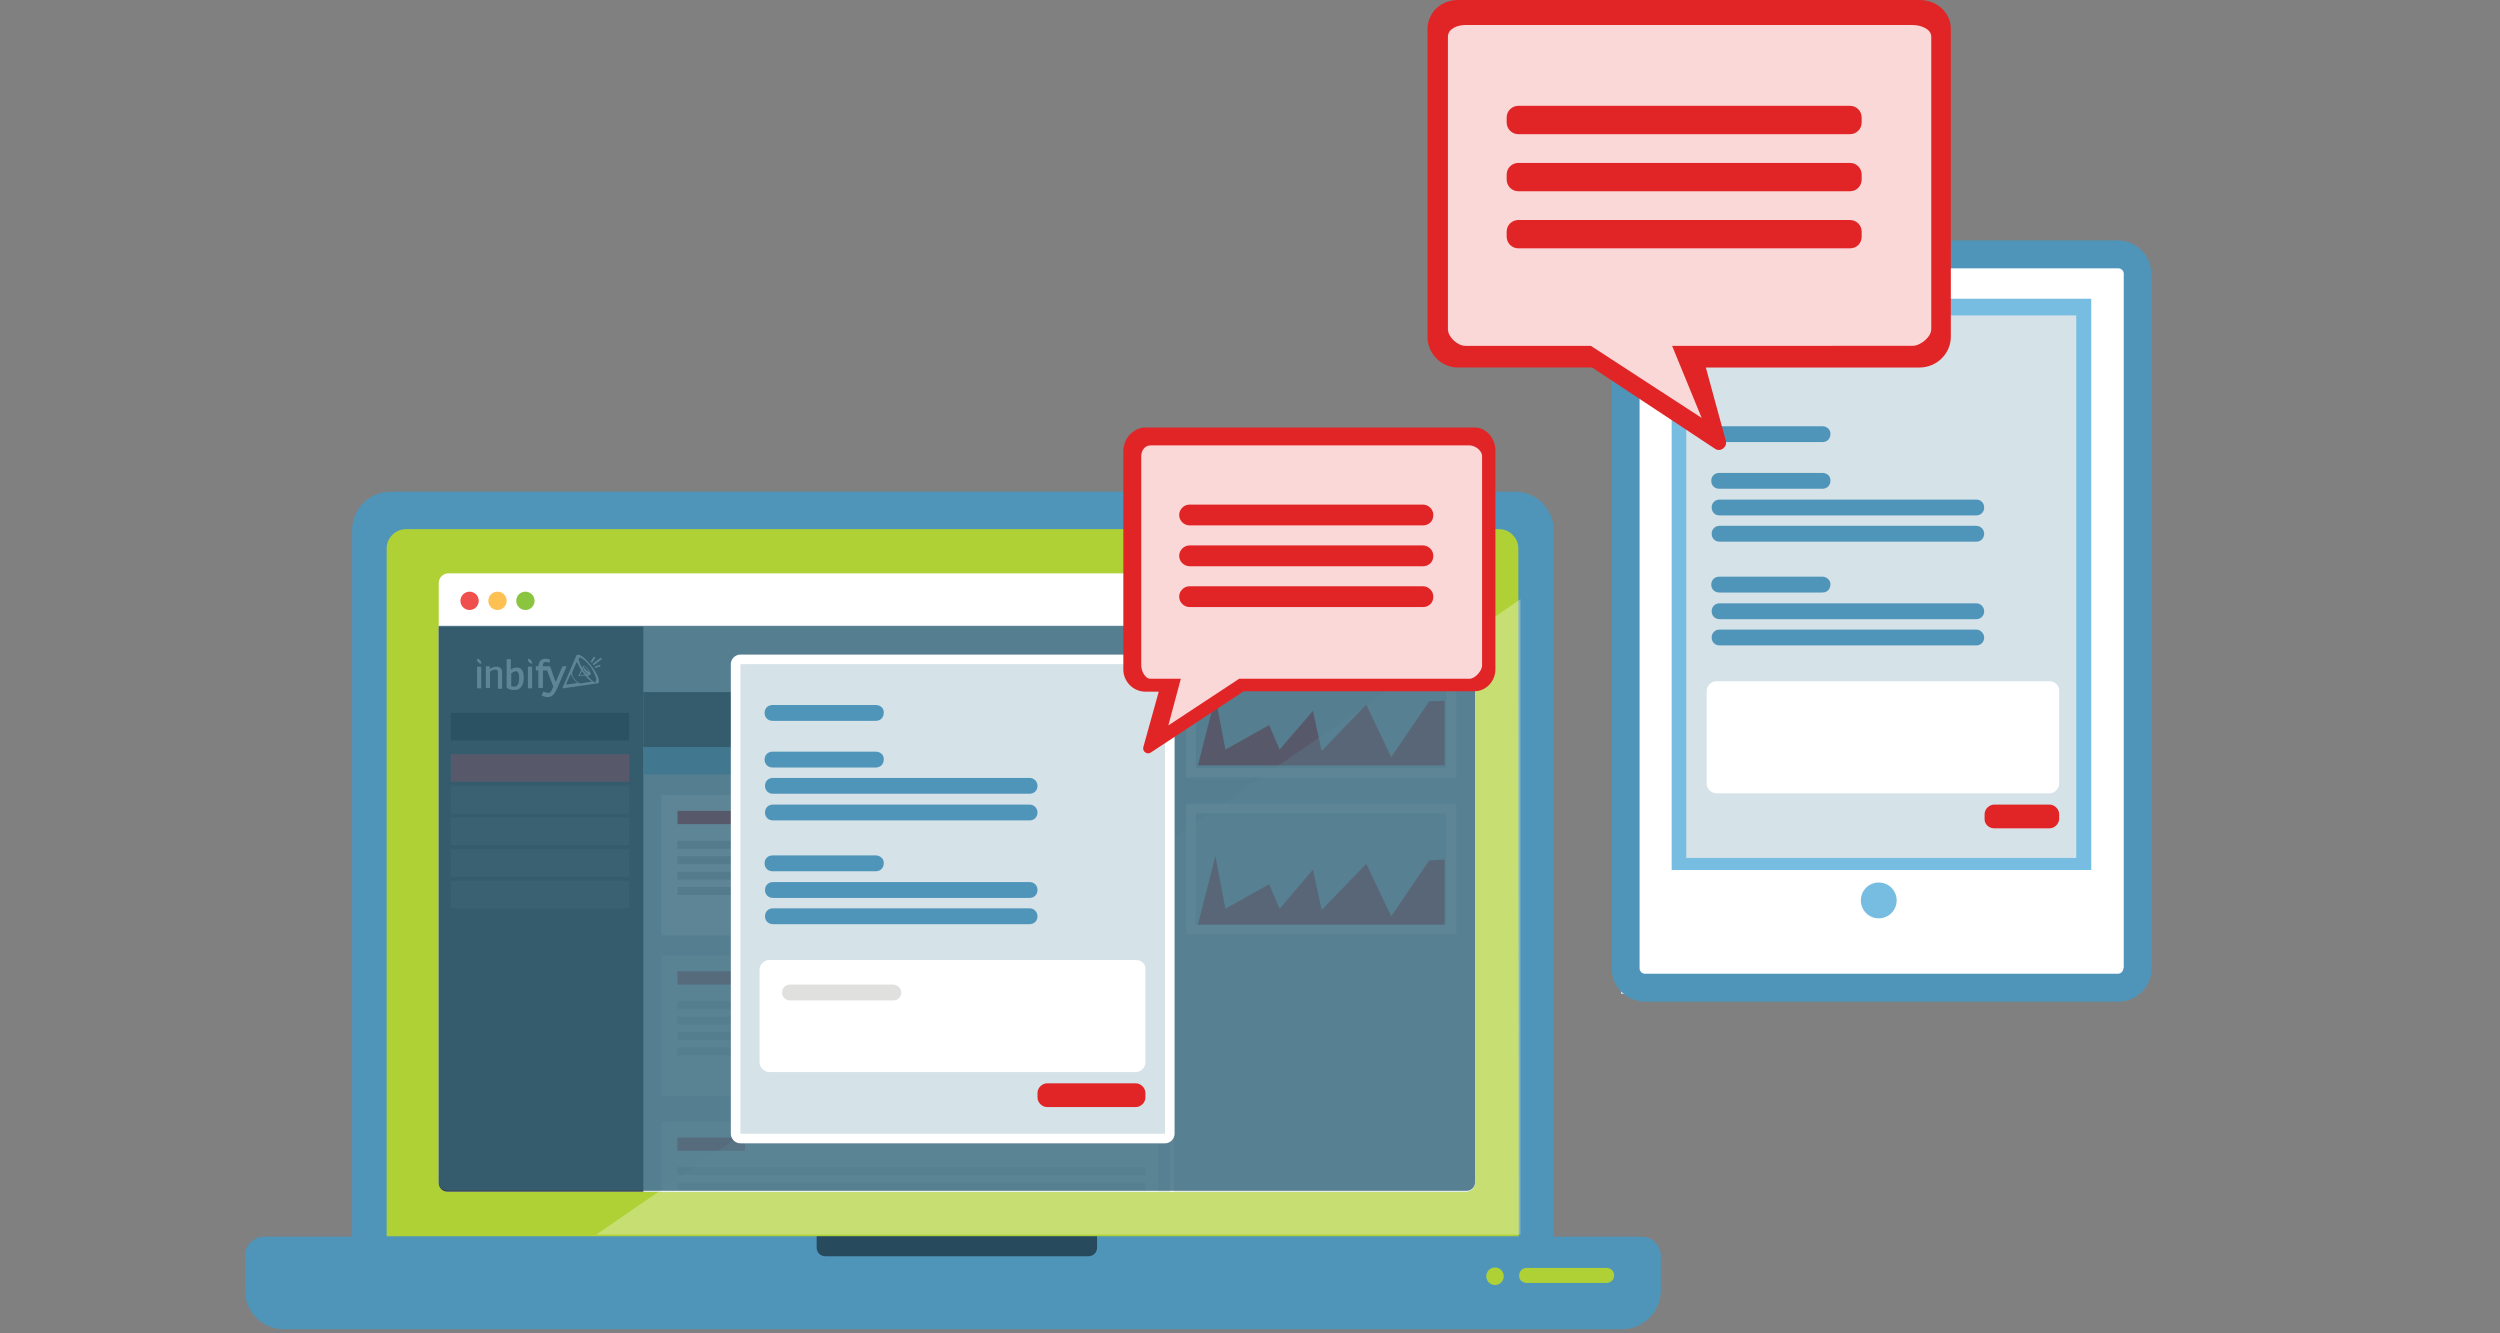 <?xml version="1.0" encoding="utf-8"?>
<!-- Generator: Adobe Illustrator 19.1.0, SVG Export Plug-In . SVG Version: 6.00 Build 0)  -->
<svg version="1.1" id="Layer_1" xmlns="http://www.w3.org/2000/svg" xmlns:xlink="http://www.w3.org/1999/xlink" x="0px" y="0px"
	 viewBox="265 -164.7 600 320" style="enable-background:new 265 -164.7 600 320;" xml:space="preserve">
<rect x="265" y="-164.7" width="600" height="320" fill="#808080" stroke="none"/>
<style type="text/css">
	.st0{display:none;}
	.st1{display:inline;}
	.st2{fill:#D6E3E8;}
	.st3{fill:#78BDE1;}
	.st4{fill:#FFFFFF;}
	.st5{fill:#E22726;}
	.st6{fill:#FCD9D9;}
	.st7{fill:none;stroke:#B0D235;stroke-width:12;stroke-miterlimit:10;}
	.st8{fill:#B0D235;}
	.st9{display:inline;fill:#78BDE1;}
	.st10{fill:#4F95BA;}
	.st11{fill:#AFD136;}
	.st12{opacity:0.5;enable-background:new    ;}
	.st13{fill:#D5E2E7;}
	.st14{fill:#333333;}
	.st15{fill:#77BCE0;}
	.st16{fill:#E12526;}
	.st17{fill:#4D4C4C;}
	.st18{fill:#CCCBCB;}
	.st19{opacity:0.5;}
	.st20{fill:#EF504E;}
	.st21{fill:#FDC053;}
	.st22{fill:#8BC43F;}
	.st23{fill:none;stroke:#FFFFFF;stroke-miterlimit:10;}
	.st24{opacity:0.5;clip-path:url(#SVGID_2_);}
	.st25{opacity:0.3;fill:#FFFFFF;enable-background:new    ;}
	.st26{opacity:0.8;fill:#35677B;enable-background:new    ;}
	.st27{opacity:0.8;fill:#D8D8D7;enable-background:new    ;}
	.st28{fill:#77BDE1;}
	.st29{fill:#FBD8D8;}
</style>
<g id="Layer_1_1_" class="st0">
	<g class="st1">
		<rect x="1175.5" y="-298.4" class="st2" width="187.4" height="268.5"/>
		<path class="st3" d="M1367-290c0-6.6-5.4-12-12-12h-171c-6.6,0-12,5.4-12,12v251c0,6.6,5.4,12,12,12h171c6.6,0,12-5.4,12-12V-290z
			 M1357-39c0,1.1-0.9,2-2,2h-171c-1.1,0-2-0.9-2-2v-251c0-1.1,0.9-2,2-2h171c1.1,0,2,0.9,2,2V-39z"/>
		<rect x="1193.7" y="-281" class="st3" width="151.7" height="206.5"/>
		<rect x="1199" y="-275" class="st4" width="141" height="196"/>
		<polygon class="st2" points="1199,-79 1340,-177.7 1340,-79 		"/>
		<circle class="st3" cx="1268.5" cy="-63.5" r="6.5"/>
	</g>
	<g class="st1">
		<path class="st5" d="M1493-377h-194c-7.2,0-13,5.8-13,13v129c0,7.1,5.8,13,13,13h7.9l-8.8,32.8c-0.7,2.7,2.2,4.8,4.6,3.3
			l54.6-36.1H1493c7.2,0,13-5.9,13-13v-129C1506-371.2,1500.2-377,1493-377z"/>
		<path class="st6" d="M1490-367h-188c-3.3,0-6,2.7-6,6v123c0,3.3,2.7,6,6,6h18l-7.4,27.6l41.6-27.6H1490c3.3,0,6-2.7,6-6v-123
			C1496-364.3,1493.3-367,1490-367z"/>
		<path class="st5" d="M1462.7-320h-137.4c-3.3,0-6-2.7-6-6l0,0c0-3.3,2.7-6,6-6h137.3c3.3,0,6,2.7,6,6l0,0
			C1468.7-322.7,1466-320,1462.7-320z"/>
		<path class="st5" d="M1462.7-296h-137.4c-3.3,0-6-2.7-6-6l0,0c0-3.3,2.7-6,6-6h137.3c3.3,0,6,2.7,6,6l0,0
			C1468.7-298.7,1466-296,1462.7-296z"/>
		<path class="st5" d="M1462.7-272h-137.4c-3.3,0-6-2.7-6-6l0,0c0-3.3,2.7-6,6-6h137.3c3.3,0,6,2.7,6,6l0,0
			C1468.7-274.7,1466-272,1462.7-272z"/>
	</g>
	<g class="st1">
		<g>
			<path class="st7" d="M1267.3-113.7h111c6.6,0,12.4-4.3,14.3-10.6l13-21.4c1.9-6.3,7.7-10.6,14.3-10.6h61.7"/>
			<g>
				<g>
					<circle class="st4" cx="1268.6" cy="-113.7" r="22.6"/>
					<path class="st8" d="M1268.6-88.2c14.1,0,25.6-11.5,25.6-25.6s-11.5-25.6-25.6-25.6s-25.6,11.5-25.6,25.6
						S1254.5-88.2,1268.6-88.2S1254.5-88.2,1268.6-88.2z M1268.6-133.3c10.8,0,19.6,8.8,19.6,19.6s-8.8,19.6-19.6,19.6
						s-19.6-8.8-19.6-19.6S1257.8-133.3,1268.6-133.3C1279.3-133.3,1257.8-133.3,1268.6-133.3z"/>
				</g>
			</g>
			<g>
				<g>
					<circle class="st4" cx="1480.4" cy="-156.4" r="22.6"/>
					<path class="st8" d="M1480.4-130.8c-14.1,0-25.6-11.5-25.6-25.6c0-14.1,11.5-25.6,25.6-25.6s25.6,11.5,25.6,25.6
						C1506-142.3,1494.5-130.8,1480.4-130.8S1494.5-130.8,1480.4-130.8z M1480.4-175.9c-10.8,0-19.6,8.8-19.6,19.6
						s8.8,19.6,19.6,19.6s19.6-8.8,19.6-19.6S1491.2-175.9,1480.4-175.9C1469.7-175.9,1491.2-175.9,1480.4-175.9z"/>
				</g>
			</g>
		</g>
	</g>
	<g class="st1">
		<path class="st8" d="M1477.8-154l-1.8,5.5h-2.3l6-17.5h2.7l6,17.5h-2.4l-2-5.5H1477.8z M1483.6-155.8l-1.7-5
			c-0.4-1.1-0.6-2.2-0.9-3.2h-0.1c-0.3,1-0.5,2.1-0.9,3.2l-1.7,5.1L1483.6-155.8L1483.6-155.8L1483.6-155.8z"/>
	</g>
	<rect x="530" y="-330" class="st9" width="600" height="400"/>
</g>
<g>
	<g>
		<path class="st10" d="M654.3,154.3H333c-5.1,0-9.2-4.2-9.2-9.2v-8.4c0-2.5,2.1-4.6,4.6-4.6h330.6c2.5,0,4.6,2.1,4.6,4.6v8.4
			C663.5,150.2,659.4,154.3,654.3,154.3z"/>
		<path class="st10" d="M628.6-46.7H358.7c-5.1,0-9.2,4.2-9.2,9.2v191.7h288.4V-37.5C637.8-42.6,633.7-46.7,628.6-46.7z"/>
	</g>
	<path class="st11" d="M629.5,132H357.8V-33.1c0-2.5,2.1-4.6,4.6-4.6h262.4c2.5,0,4.6,2.1,4.6,4.6L629.5,132L629.5,132z"/>
	<path class="st11" d="M631.4,143.2h19.2c1,0,1.8-0.8,1.8-1.8l0,0c0-1-0.8-1.8-1.8-1.8h-19.2c-1,0-1.8,0.8-1.8,1.8l0,0
		C629.5,142.3,630.3,143.2,631.4,143.2z"/>
	<circle class="st11" cx="623.8" cy="141.6" r="2.1"/>
	<path class="st12" d="M461,132v2.7c0,1.2,0.9,2.1,2.1,2.1h63.1c1.2,0,2.1-0.9,2.1-2.1V132H461z"/>
	<path class="st4" d="M616.7,121.3H372.6c-1.3,0-2.3-1-2.3-2.3V-24.8c0-1.2,1-2.3,2.3-2.3h244.1c1.2,0,2.3,1.1,2.3,2.3V119
		C619,120.3,618,121.3,616.7,121.3z"/>
	<path class="st13" d="M619,119.2V-14.3H370.3v133.5c0,1.2,0.9,2.1,2.1,2.1h244.5C618.1,121.3,619,120.4,619,119.2z"/>
	<path class="st14" d="M419.4-14.3h-49.1v133.5c0,1.2,0.9,2.1,2.1,2.1h47V-14.3z"/>
	<rect x="419.4" y="1.4" class="st14" width="126.8" height="13.3"/>
	<rect x="419.4" y="14.6" class="st15" width="126.8" height="6.6"/>
	<rect x="549.7" y="-9.4" class="st4" width="64.8" height="31.3"/>
	<rect x="552" y="-7.1" class="st13" width="60.1" height="26.7"/>
	<rect x="549.7" y="28.2" class="st4" width="64.8" height="31.3"/>
	<rect x="552" y="30.5" class="st13" width="60.1" height="26.7"/>
	<rect x="373.2" y="16.3" class="st16" width="42.8" height="6.6"/>
	<rect x="373.2" y="6.4" width="42.8" height="6.6"/>
	<rect x="373.2" y="24" class="st17" width="42.8" height="6.6"/>
	<rect x="373.2" y="31.5" class="st17" width="42.8" height="6.6"/>
	<rect x="373.2" y="39.1" class="st17" width="42.8" height="6.6"/>
	<rect x="373.2" y="46.7" class="st17" width="42.8" height="6.6"/>
	<g>
		<rect x="423.7" y="26.1" class="st4" width="119.2" height="33.7"/>
		<rect x="427.6" y="29.9" class="st16" width="16.2" height="3.2"/>
		<rect x="427.6" y="37.1" class="st18" width="112.4" height="1.9"/>
		<rect x="427.6" y="40.8" class="st18" width="112.4" height="1.9"/>
		<rect x="427.6" y="44.5" class="st18" width="112.4" height="1.9"/>
		<rect x="427.6" y="48.2" class="st18" width="112.4" height="1.9"/>
	</g>
	<g class="st19">
		<rect x="423.7" y="64.6" class="st4" width="119.2" height="33.7"/>
		<rect x="427.6" y="68.4" class="st16" width="16.2" height="3.2"/>
		<rect x="427.6" y="75.6" class="st18" width="112.4" height="1.9"/>
		<rect x="427.6" y="79.3" class="st18" width="112.4" height="1.9"/>
		<rect x="427.6" y="83" class="st18" width="112.4" height="1.9"/>
		<rect x="427.6" y="86.7" class="st18" width="112.4" height="1.9"/>
	</g>
	<circle class="st20" cx="377.7" cy="-20.5" r="2.2"/>
	<circle class="st21" cx="384.4" cy="-20.5" r="2.2"/>
	<circle class="st22" cx="391.1" cy="-20.5" r="2.2"/>
	<g>
		<g>
			<path class="st4" d="M403.5-7.5c-0.1,0-0.1,0.1-0.2,0.2L400,0.4v0.1c0,0,0,0,0.1,0l8.3-1.2c0.2,0,0.2-0.1,0.2-0.1
				c0.5-0.4-0.2-2.2-1.6-4C405.5-6.8,404-7.9,403.5-7.5z M401.1-0.4c-0.1,0-0.1,0-0.2,0c0,0,0-0.1,0-0.2l1.1-2.4
				c0,0.1,0,0.1,0.1,0.2c0.1,0.3,0.3,0.7,0.6,1.1s0.6,0.8,1,0.9L401.1-0.4z M407-1.1l-2.6,0.4l0,0l0,0h-0.1c-0.4,0-0.9-0.4-1.4-1
				c-0.2-0.3-0.5-0.7-0.5-1c-0.1-0.3-0.1-0.5-0.1-0.6l1.1-2.5h0.1c0,0.2,0.1,0.2,0.2,0.4c0.2,0.5,0.5,1,0.8,1.5l-0.7,1.5l0,0l0,0
				l1.6-0.2c0.4,0.5,0.8,0.9,1.2,1.2C406.7-1.4,406.9-1.3,407-1.1C407-1.2,407-1.1,407-1.1z M405.4-3.6c0.2,0.2,0.4,0.5,0.5,0.6
				c0,0,0,0,0.1,0v0.1h-0.2c-0.2-0.2-0.3-0.4-0.5-0.6c-0.2-0.2-0.3-0.4-0.4-0.6l0.1-0.2h0.1v0.1C405.1-4.1,405.2-3.8,405.4-3.6z
				 M405.1-4.8L405.1-4.8L405.1-4.8h-0.2h-0.2l0,0l0,0l0,0l0.2,0.2h0.1V-4.8C405.1-4.7,405.1-4.8,405.1-4.8L405.1-4.8
				c0.2-0.1,0.5,0.2,0.9,0.7c0.4,0.5,0.6,1,0.5,1.1l0,0v-0.4v-0.4l0,0v0.4v-0.2v-0.2l0,0l0,0l0,0l0,0l0,0l0,0l0,0v0.4
				c-0.2,0-0.5-0.2-0.8-0.5C405.2-4.4,405.1-4.6,405.1-4.8z M404.9-3.3c0.2,0.2,0.2,0.3,0.4,0.5l-1.1,0.2l0,0c0,0,0,0,0-0.1l0,0
				l0.5-1C404.7-3.6,404.8-3.4,404.9-3.3z M408-1.3L408-1.3L408-1.3C407.9-1.3,407.9-1.3,408-1.3C407.9-1.3,407.9-1.3,408-1.3
				C407.9-1.3,407.9-1.3,408-1.3C407.9-1.3,407.9-1.3,408-1.3C407.9-1.2,407.9-1.2,408-1.3L408-1.3L408-1.3L408-1.3L408-1.3
				l-0.1,0.4v0.3l0,0v-0.3c-0.4,0-1.2-0.8-1.9-1.6l0.6-0.2c0.1,0,0.1-0.1,0.1-0.1c0.2-0.2-0.1-0.7-0.5-1.3c-0.5-0.6-0.9-0.9-1.1-0.8
				c0,0,0,0-0.1,0.1l-0.2,0.5c-0.7-1.1-1-2-0.9-2.4l0,0l0,0l0,0l0,0l0,0l0,0l0,0l0,0l0,0c0,0,0,0,0.1-0.1l0,0l0,0
				c0.4-0.3,1.6,0.7,2.8,2.2C407.7-3.1,408.4-1.6,408-1.3z"/>
			<path class="st4" d="M409.4-6.7c-0.1-0.1-0.2-0.1-0.3-0.1l-1.7,1.3c-0.1,0.1-0.1,0.2-0.1,0.3s0.2,0.1,0.3,0.1l1.7-1.3
				C409.4-6.4,409.4-6.5,409.4-6.7z"/>
			<path class="st4" d="M408.9-5.1l-1,0.3c-0.1,0-0.2,0.2-0.2,0.2c0,0.1,0.2,0.2,0.2,0.2l1-0.3c0.1,0,0.2-0.2,0.2-0.2
				C409.1-5.1,409-5.2,408.9-5.1z"/>
			<path class="st4" d="M407.2-5.8l0.6-0.9c0.1-0.1,0.1-0.2-0.1-0.3c-0.1-0.1-0.2-0.1-0.3,0.1L406.8-6c-0.1,0.1-0.1,0.2,0.1,0.3
				C407-5.7,407.1-5.7,407.2-5.8z"/>
		</g>
		<path class="st4" d="M380.5-4.4v4.9h-1v-5.2h0.8C380.3-4.8,380.5-4.6,380.5-4.4z"/>
		<path class="st4" d="M380.5-5.4L380.5-5.4c-0.5,0-1-0.5-1-1v-0.2l0,0c0.5,0,1,0.5,1,1V-5.4z"/>
		<path class="st4" d="M382.5-4.1c0.4-0.3,0.9-0.6,1.6-0.6c0.8,0,1.3,0.4,1.4,1.1c0,0.2,0,0.5,0,0.6v3.6h-1V-3c0-0.2,0-0.3,0-0.5
			c-0.1-0.4-0.3-0.5-0.7-0.5c-0.5,0-0.9,0.3-1.2,0.5v3.9h-1v-5.2h0.7c0.2,0,0.2,0.1,0.3,0.2L382.5-4.1z"/>
		<path class="st4" d="M387.6-4c0.2-0.2,0.8-0.5,1.5-0.5c0.9,0,1.6,0.7,1.6,2.3c0,1.8-0.6,3.1-2.3,3.1c-0.7,0-1.3-0.2-1.8-0.5v-6.9
			h1V-4z M387.6-0.1c0.2,0.1,0.5,0.2,0.8,0.2c0.9,0,1.2-0.9,1.2-2c0-1.3-0.3-1.7-0.8-1.7c-0.4,0-0.8,0.3-1.1,0.5V-0.1z"/>
		<path class="st4" d="M392.7-4.4v4.9h-1v-5.2h0.8C392.6-4.8,392.7-4.6,392.7-4.4z M392.7-5.4L392.7-5.4c-0.5,0-1-0.5-1-1v-0.2l0,0
			c0.5,0,1,0.5,1,1V-5.4z"/>
		<path class="st4" d="M401-4.8H400l-1.5,3.5c-0.1,0.1-0.1,0.2-0.2,0.2l-1.2-3.5c-0.1-0.2-0.2-0.2-0.3-0.2l0,0h-1.5
			c0-0.3,0-0.5,0.1-0.7c0.1-0.2,0.2-0.3,0.7-0.3c0.3,0,0.7,0.1,0.8,0.2l0.1-0.8c-0.2-0.1-0.7-0.2-1-0.2c-1.1,0-1.5,0.5-1.7,1.3
			c0,0.2-0.1,0.5-0.1,0.5h-0.6v1h0.6v4.2h1.1v-4.2h1l1.5,3.9c-0.4,0.9-0.6,1.5-1.2,1.5c-0.4,0-0.7-0.2-1.2-0.3L395,2.2
			c0.3,0.2,0.8,0.4,1.5,0.4c1.2,0,1.7-1,2.3-2.3c0.2-0.3,0.2-0.6,0.4-0.9L401-4.8z"/>
	</g>
	<line class="st23" x1="546.3" y1="-14.3" x2="546.3" y2="121.3"/>
	<polygon class="st16" points="611.7,41.6 608,41.8 598.9,55.2 592.9,42.6 582.2,53.7 580.1,44 572.1,53.4 569.6,47.5 559.1,53.4 
		556.7,40.7 552.5,57.2 611.7,57.2 	"/>
	<polygon class="st16" points="611.7,3.5 608,3.6 598.9,17 592.9,4.4 582.2,15.5 580.1,5.9 572.1,15.2 569.6,9.3 559.1,15.2 
		556.7,2.5 552.5,19 611.7,19 	"/>
	<g>
		<g>
			<defs>
				<path id="SVGID_1_" d="M619,119.2V-14.3H370.3v133.5c0,1.2,0.9,2.1,2.1,2.1h244.5C618.1,121.3,619,120.4,619,119.2z"/>
			</defs>
			<clipPath id="SVGID_2_">
				<use xlink:href="#SVGID_1_"  style="overflow:visible;"/>
			</clipPath>
			<g class="st24">
				<rect x="423.7" y="104.5" class="st4" width="119.2" height="33.7"/>
				<rect x="427.6" y="108.3" class="st16" width="16.2" height="3.2"/>
				<rect x="427.6" y="115.4" class="st18" width="112.4" height="1.9"/>
				<rect x="427.6" y="119.1" class="st18" width="112.4" height="1.9"/>
				<rect x="427.6" y="122.8" class="st18" width="112.4" height="1.9"/>
				<rect x="427.6" y="126.5" class="st18" width="112.4" height="1.9"/>
			</g>
		</g>
	</g>
	<polygon class="st25" points="408.1,131.6 629.9,131.6 629.9,-20.9 	"/>
	<path class="st26" d="M619,119.1V-14.5H370.3v133.5c0,1.2,0.9,2.1,2.1,2.1h244.5C618.1,121.1,619,120.2,619,119.1z"/>
	<g>
		<path class="st4" d="M544.6,109.7H442.7c-1.3,0-2.3-1.1-2.3-2.3V-5.3c0-1.2,1-2.3,2.3-2.3h101.9c1.2,0,2.3,1.1,2.3,2.3v112.7
			C546.9,108.7,545.8,109.7,544.6,109.7z"/>
		<rect x="442.7" y="-5.3" class="st13" width="101.9" height="112.7"/>
		<path class="st4" d="M537.6,65.7h-88c-1.2,0-2.3,1.1-2.3,2.3v22.3c0,1.2,1.1,2.3,2.3,2.3h88c1.2,0,2.3-1.1,2.3-2.3V68
			C540,66.7,539,65.7,537.6,65.7z"/>
		<path class="st16" d="M516.3,101h21.3c1.2,0,2.3-1.1,2.3-2.3v-1.1c0-1.2-1.1-2.3-2.3-2.3h-21.3c-1.2,0-2.3,1.1-2.3,2.3v1.1
			C514,99.9,515.1,101,516.3,101z"/>
		<path class="st10" d="M512.1,53.3h-61.6c-1.1,0-1.9,0.8-1.9,1.9l0,0c0,1.1,0.8,1.9,1.9,1.9h61.6c1.1,0,1.9-0.8,1.9-1.9l0,0
			C514,54.2,513.2,53.3,512.1,53.3z"/>
		<path class="st10" d="M512.1,47h-61.6c-1.1,0-1.9,0.8-1.9,1.9l0,0c0,1.1,0.8,1.9,1.9,1.9h61.6c1.1,0,1.9-0.8,1.9-1.9l0,0
			C514,47.8,513.2,47,512.1,47z"/>
		<path class="st10" d="M475.2,40.6h-24.8c-1.1,0-1.9,0.8-1.9,1.9l0,0c0,1.1,0.8,1.9,1.9,1.9h24.8c1.1,0,1.9-0.8,1.9-1.9l0,0
			C477.2,41.5,476.3,40.6,475.2,40.6z"/>
		<path class="st27" d="M479.4,71.6h-24.8c-1.1,0-1.9,0.8-1.9,1.9l0,0c0,1.1,0.8,1.9,1.9,1.9h24.8c1.1,0,1.9-0.8,1.9-1.9l0,0
			C481.3,72.5,480.4,71.6,479.4,71.6z"/>
		<path class="st10" d="M512.1,28.4h-61.6c-1.1,0-1.9,0.8-1.9,1.9l0,0c0,1.1,0.8,1.9,1.9,1.9h61.6c1.1,0,1.9-0.8,1.9-1.9l0,0
			C514,29.3,513.2,28.4,512.1,28.4z"/>
		<path class="st10" d="M512.1,22h-61.6c-1.1,0-1.9,0.8-1.9,1.9l0,0c0,1.1,0.8,1.9,1.9,1.9h61.6c1.1,0,1.9-0.8,1.9-1.9l0,0
			C514,22.9,513.2,22,512.1,22z"/>
		<path class="st10" d="M475.2,15.7h-24.8c-1.1,0-1.9,0.8-1.9,1.9l0,0c0,1.1,0.8,1.9,1.9,1.9h24.8c1.1,0,1.9-0.8,1.9-1.9l0,0
			C477.2,16.5,476.3,15.7,475.2,15.7z"/>
		<path class="st10" d="M475.2,4.5h-24.8c-1.1,0-1.9,0.8-1.9,1.9l0,0c0,1.1,0.8,1.9,1.9,1.9h24.8c1.1,0,1.9-0.8,1.9-1.9l0,0
			C477.2,5.3,476.3,4.5,475.2,4.5z"/>
	</g>
</g>
<g>
	<rect x="654.1" y="-104.5" class="st4" width="124.4" height="178.3"/>
	<path class="st10" d="M781.3-99c0-4.4-3.6-8-8-8H659.8c-4.4,0-8,3.6-8,8V67.7c0,4.4,3.6,8,8,8h113.6c4.4,0,8-3.6,8-8V-99z
		 M774.6,67.7c0,0.7-0.6,1.3-1.3,1.3H659.8c-0.7,0-1.3-0.6-1.3-1.3V-99c0-0.7,0.6-1.3,1.3-1.3h113.6c0.7,0,1.3,0.6,1.3,1.3V67.7z"/>
	<rect x="666.2" y="-93" class="st28" width="100.7" height="137.1"/>
	<rect x="669.7" y="-89" class="st13" width="93.6" height="130.2"/>
	<circle class="st28" cx="715.9" cy="51.4" r="4.3"/>
	<path class="st4" d="M756.9-1.2h-80c-1.2,0-2.3,1.1-2.3,2.3v22.3c0,1.2,1.1,2.3,2.3,2.3h80c1.2,0,2.3-1.1,2.3-2.3V1.1
		C759.2-0.2,758.2-1.2,756.9-1.2z"/>
	<path class="st16" d="M743.6,34.1h13.3c1.2,0,2.3-1.1,2.3-2.3v-1.1c0-1.2-1.1-2.3-2.3-2.3h-13.3c-1.2,0-2.3,1.1-2.3,2.3v1.1
		C741.2,33,742.3,34.1,743.6,34.1z"/>
	<path class="st10" d="M739.3-13.6h-61.6c-1.1,0-1.9,0.8-1.9,1.9l0,0c0,1.1,0.8,1.9,1.9,1.9h61.6c1.1,0,1.9-0.8,1.9-1.9l0,0
		C741.2-12.6,740.4-13.6,739.3-13.6z"/>
	<path class="st10" d="M739.3-19.9h-61.6c-1.1,0-1.9,0.8-1.9,1.9l0,0c0,1.1,0.8,1.9,1.9,1.9h61.6c1.1,0,1.9-0.8,1.9-1.9l0,0
		C741.2-19,740.4-19.9,739.3-19.9z"/>
	<path class="st10" d="M702.4-26.3h-24.8c-1.1,0-1.9,0.8-1.9,1.9l0,0c0,1.1,0.8,1.9,1.9,1.9h24.8c1.1,0,1.9-0.8,1.9-1.9l0,0
		C704.4-25.3,703.5-26.3,702.4-26.3z"/>
	<path class="st10" d="M739.3-38.5h-61.6c-1.1,0-1.9,0.8-1.9,1.9l0,0c0,1.1,0.8,1.9,1.9,1.9h61.6c1.1,0,1.9-0.8,1.9-1.9l0,0
		C741.2-37.6,740.4-38.5,739.3-38.5z"/>
	<path class="st10" d="M739.3-44.8h-61.6c-1.1,0-1.9,0.8-1.9,1.9l0,0c0,1.1,0.8,1.9,1.9,1.9h61.6c1.1,0,1.9-0.8,1.9-1.9l0,0
		C741.2-44,740.4-44.8,739.3-44.8z"/>
	<path class="st10" d="M702.4-51.2h-24.8c-1.1,0-1.9,0.8-1.9,1.9l0,0c0,1.1,0.8,1.9,1.9,1.9h24.8c1.1,0,1.9-0.8,1.9-1.9l0,0
		C704.4-50.4,703.5-51.2,702.4-51.2z"/>
	<path class="st10" d="M702.4-62.4h-24.8c-1.1,0-1.9,0.8-1.9,1.9l0,0c0,1.1,0.8,1.9,1.9,1.9h24.8c1.1,0,1.9-0.8,1.9-1.9l0,0
		C704.4-61.5,703.5-62.4,702.4-62.4z"/>
</g>
<g>
	<path class="st16" d="M618.9-62.1h-79c-2.9,0-5.3,2.7-5.3,5.6V-4c0,2.9,2.4,5.3,5.3,5.3h3.2l-3.7,13.3c-0.3,1.1,1,1.9,1.8,1.3
		l22.3-14.7h55.3c2.9,0,5.1-2.4,5.1-5.3v-52.5C623.9-59.4,621.8-62.1,618.9-62.1z"/>
	<path class="st29" d="M617.7-57.8h-76.6c-1.3,0-2.2,1.2-2.2,2.6v50.2c0,1.3,0.9,3.2,2.2,3.2h7.3l-3,11.2l17-11.2h55.3
		c1.3,0,3-1.9,3-3.2v-50.2C620.7-56.6,619-57.8,617.7-57.8z"/>
	<path class="st16" d="M606.5-38.6h-56c-1.3,0-2.5-1.1-2.5-2.5l0,0c0-1.3,1.1-2.5,2.5-2.5h56c1.3,0,2.5,1.1,2.5,2.5l0,0
		C609-39.6,607.9-38.6,606.5-38.6z"/>
	<path class="st16" d="M606.5-28.8h-56c-1.3,0-2.5-1.1-2.5-2.5l0,0c0-1.3,1.1-2.5,2.5-2.5h56c1.3,0,2.5,1.1,2.5,2.5l0,0
		C609-29.8,607.9-28.8,606.5-28.8z"/>
	<path class="st16" d="M606.5-19h-56c-1.3,0-2.5-1.1-2.5-2.5l0,0c0-1.3,1.1-2.5,2.5-2.5h56c1.3,0,2.5,1.1,2.5,2.5l0,0
		C609-20,607.9-19,606.5-19z"/>
</g>
<g>
	<path class="st16" d="M725.7-164.7H614.9c-4.1,0-7.3,3-7.3,7.1v73.7c0,4.1,3.3,7.4,7.3,7.4h32.2L676.6-57c1.3,0.9,3-0.4,2.6-1.9
		l-4.8-17.6h51.3c4.1,0,7.5-3.3,7.5-7.4v-73.7C733.3-161.7,729.8-164.7,725.7-164.7z"/>
	<path class="st29" d="M724-158.7H616.7c-1.9,0-4.2,0.9-4.2,2.8v70.2c0,1.9,2.3,4,4.2,4h30.1l26.6,17.3l-7.1-17.3H724
		c1.9,0,4.5-2.1,4.5-4v-70.2C728.5-157.8,725.9-158.7,724-158.7z"/>
	<path class="st16" d="M709-132.5h-79.6c-1.6,0-2.8-1.3-2.8-2.8v-1.2c0-1.6,1.3-2.8,2.8-2.8H709c1.6,0,2.8,1.3,2.8,2.8v1.2
		C711.8-133.8,710.6-132.5,709-132.5z"/>
	<path class="st16" d="M709-118.8h-79.6c-1.6,0-2.8-1.3-2.8-2.8v-1.2c0-1.6,1.3-2.8,2.8-2.8H709c1.6,0,2.8,1.3,2.8,2.8v1.2
		C711.8-120.1,710.6-118.8,709-118.8z"/>
	<path class="st16" d="M709-105.1h-79.6c-1.6,0-2.8-1.3-2.8-2.8v-1.2c0-1.6,1.3-2.8,2.8-2.8H709c1.6,0,2.8,1.3,2.8,2.8v1.2
		C711.8-106.3,710.6-105.1,709-105.1z"/>
</g>
</svg>
